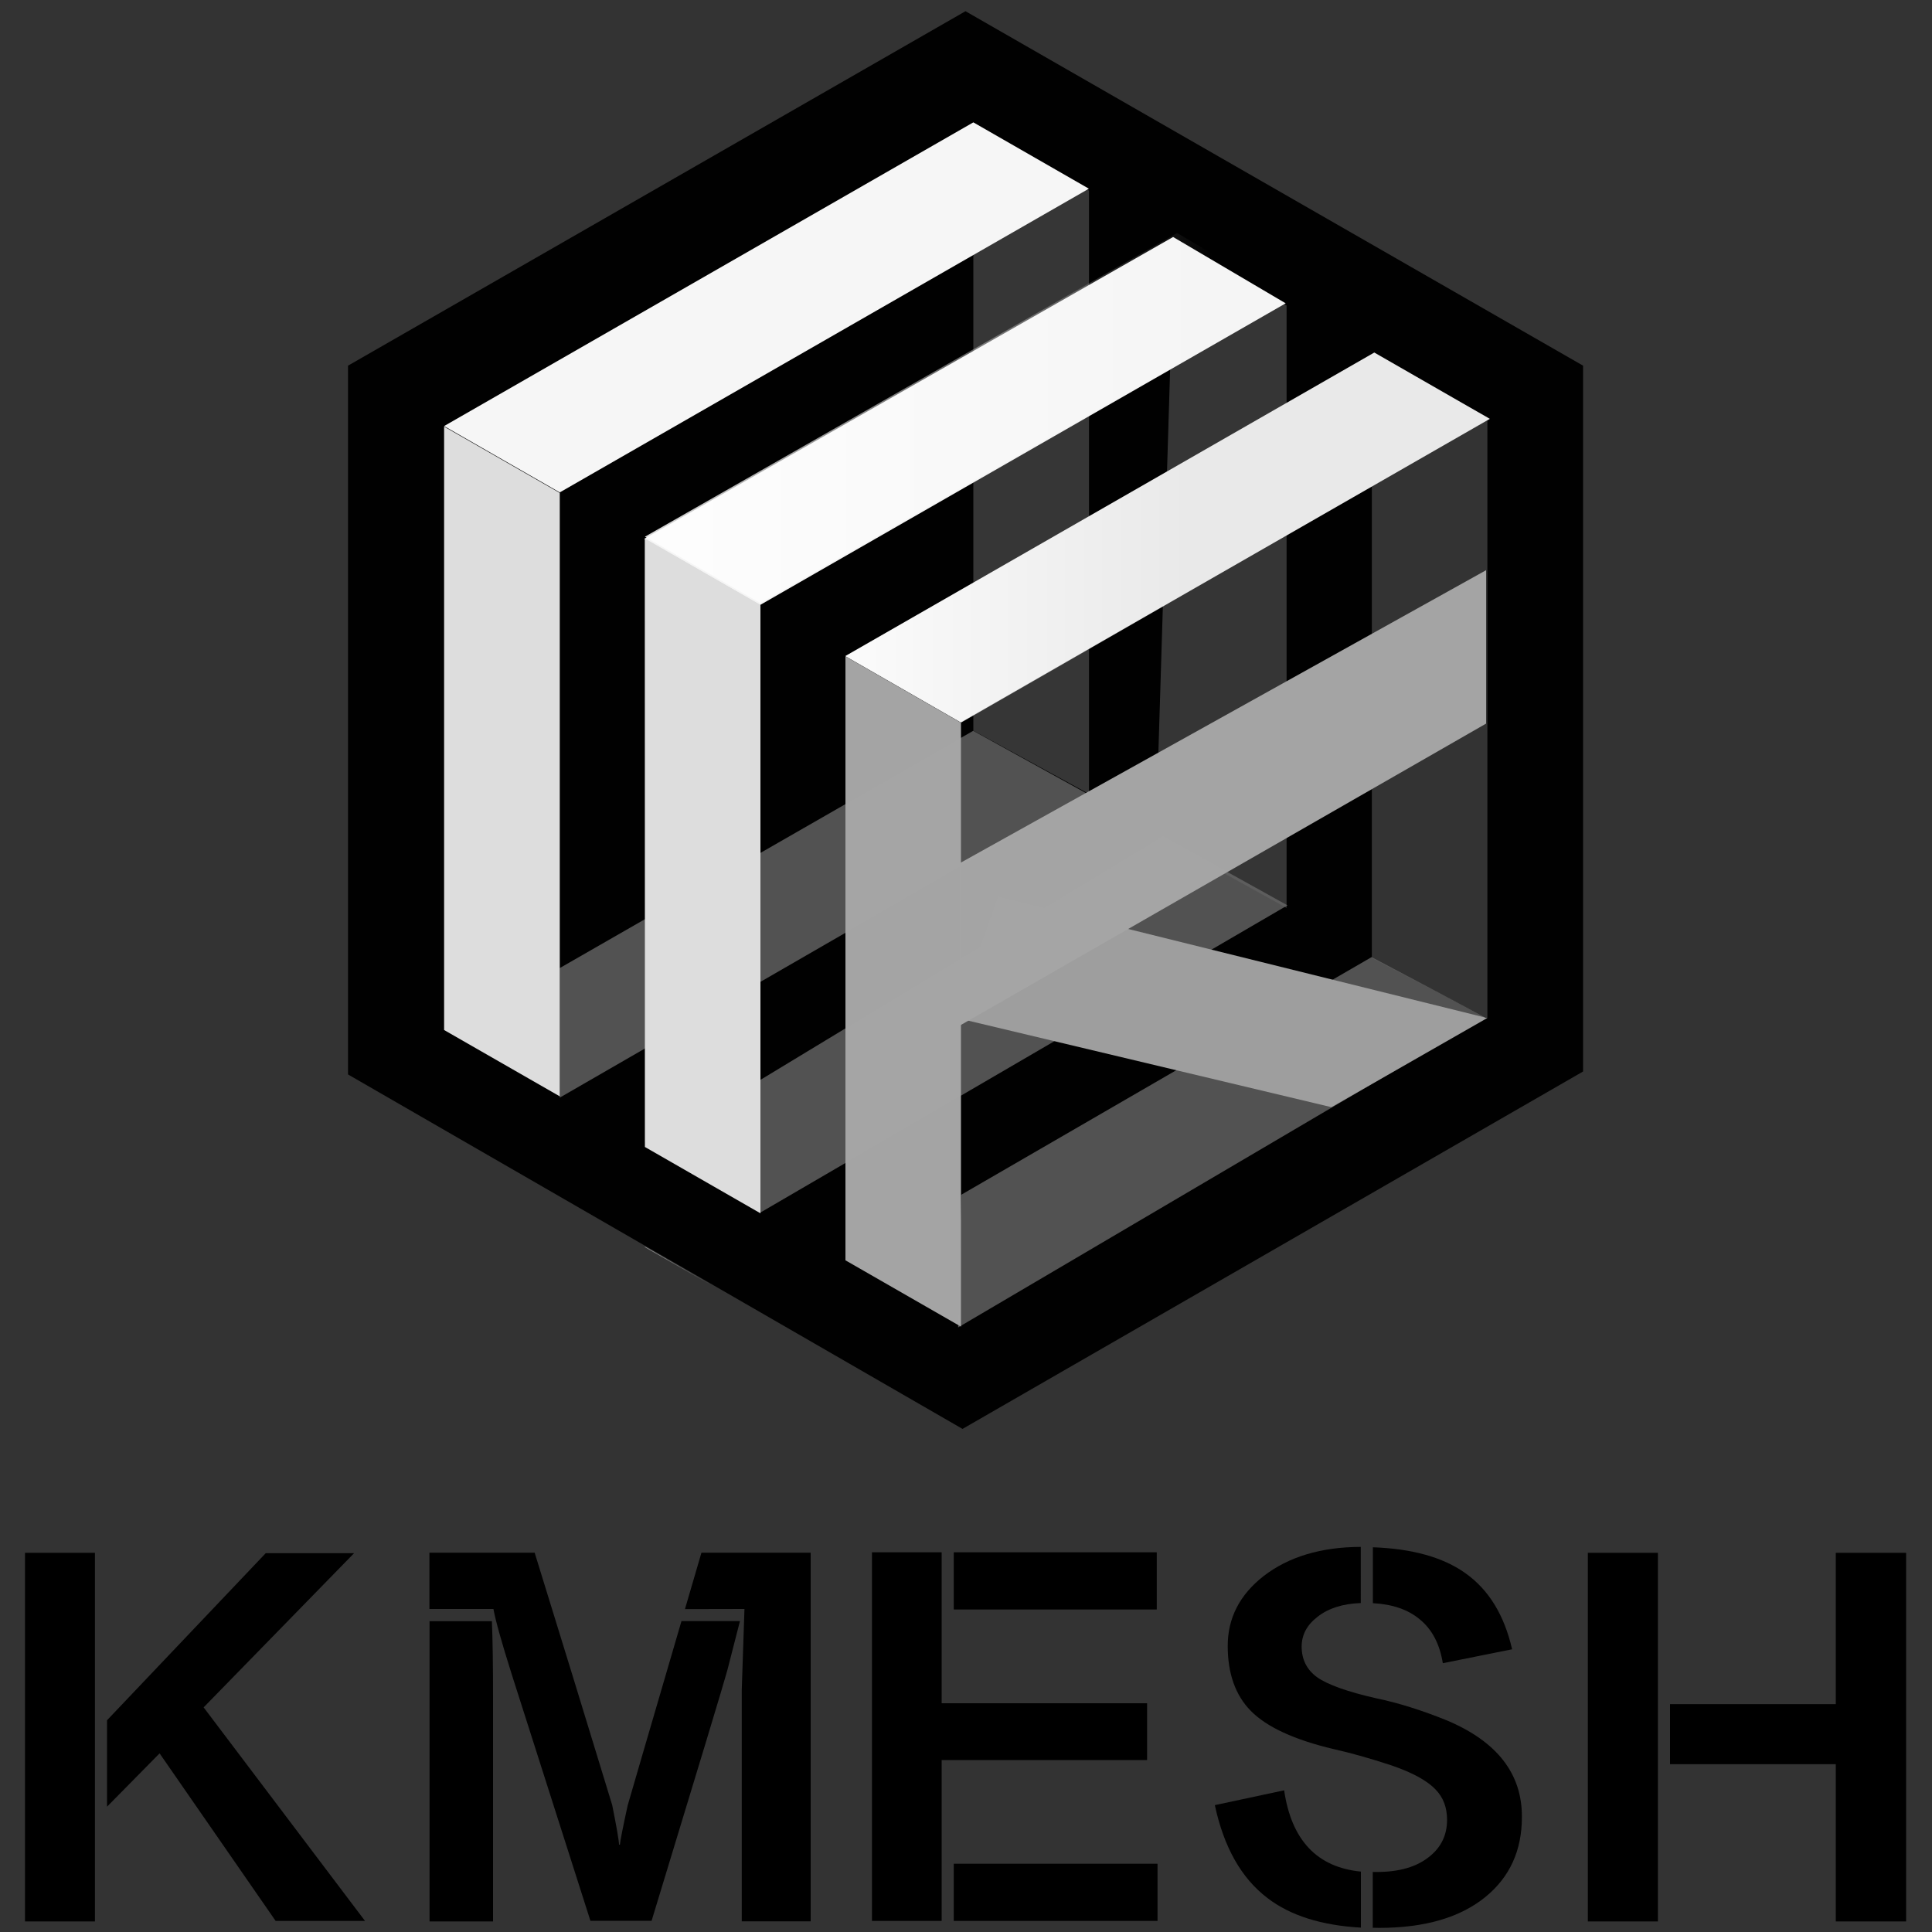 <?xml version="1.0" encoding="utf-8"?>
<!-- Generator: Adobe Illustrator 26.3.1, SVG Export Plug-In . SVG Version: 6.00 Build 0)  -->
<svg version="1.1" id="图层_1" xmlns="http://www.w3.org/2000/svg" xmlns:xlink="http://www.w3.org/1999/xlink" x="0px" y="0px"
	 viewBox="0 0 1500 1500" style="enable-background:new 0 0 1500 1500;" xml:space="preserve">
<rect x="0" y="0" width="1500" height="1500" fill="#333333" stroke="none"/>
<style type="text/css">
	.st0{opacity:0.977;}
	.st1{opacity:0.5;fill:#676767;}
	.st2{opacity:0.5;fill:#6B6B6B;}
	.st3{opacity:0.5;}
	.st4{fill:#6B6B6B;}
	.st5{opacity:0.8;fill:#676767;}
	.st6{fill:#F5F5F5;}
	.st7{fill:#F6F6F6;}
	.st8{fill:#DDDDDD;}
	.st9{opacity:0.49;}
	.st10{fill:url(#SVGID_1_);}
	.st11{fill:url(#SVGID_00000044179041767621647280000005120074632665131920_);}
	.st12{fill:#9E9E9E;}
	.st13{fill:#E9E9E9;}
	.st14{opacity:0.989;fill:#A6A6A6;}
	.st15{fill:url(#SVGID_00000132082374082747640880000010941924790488721542_);}
	.st16{fill:url(#SVGID_00000128457639558183405310000002880937790265291437_);}
	.st17{fill:url(#SVGID_00000084517857557882989360000017143890752334221213_);}
</style>
<g>
	<polygon points="890.6,1322.4 731.1,1322.4 731.1,1205.2 677,1205.2 677,1491.4 731.1,1491.4 731.1,1366.5 890.6,1366.5 	"/>
	<rect x="19.4" y="1205.6" width="54.3" height="286.2"/>
	<polygon points="274.9,1205.9 206.3,1205.9 83.1,1335.6 83.1,1402.7 123.9,1361.3 214,1491.4 283.4,1491.4 158.1,1325.6 	"/>
	<rect x="1232.8" y="1205.6" width="54.4" height="286.2"/>
	<polygon points="1425.3,1205.6 1425.3,1323.1 1296.6,1323.1 1296.6,1369.7 1425.3,1369.7 1425.3,1491.8 1479.9,1491.8 
		1479.9,1205.6 	"/>
	<rect x="740.5" y="1205.2" width="157.6" height="44.4"/>
	<rect x="740.5" y="1447" width="158.2" height="44.4"/>
	<path d="M1120.2,1291.3l53.8-10.8c-6.1-26.6-18.2-46.3-36.3-59.1c-17.4-12.4-41.3-19-71.8-20.1v43.4c15.2,0.8,27.3,5,36.2,12.4
		C1111.8,1264.9,1117.8,1276.4,1120.2,1291.3z"/>
	<path d="M333.5,1258.7v233.1h49.3v-173.9c0-25.5-0.3-45.2-0.9-59.2H333.5z"/>
	<path d="M487.3,1401.8c-3.8,17.5-5.8,27.6-6,30.4h-0.7c0-3-1.8-13.3-5.3-30.8c-19.9-65.3-40-130.6-60.2-195.9h-81.7v43.7h47.9
		c0,0,0,0,0,0h1.8c1.6,8.9,6.3,25.7,14.1,50.4c20.4,63.9,40.8,127.8,61.2,191.7h47.5c36.4-119.4,56-184.2,58.8-194.5
		c3.3-12.7,6.6-25.5,9.8-38.2h-45.4C502.2,1350.5,488.3,1398.3,487.3,1401.8z"/>
	<path d="M531.8,1249.3l46.2-0.1c-0.7,21-1.4,41.7-2.1,62.7v179.8h53.5v-286.2h-84.8C540.1,1221.1,535.8,1235.7,531.8,1249.3z"/>
	<path d="M997,1390l-53.8,11.5c7,32.7,20.6,56.7,40.8,72.1c17.7,13.6,42,21.3,72.6,23v-43.5C1022.6,1449.8,1002.7,1428.8,997,1390z"
		/>
	<path d="M1123.3,1335.7c-19.5-7.9-37.7-13.6-54.6-17.1c-22.5-5.1-37.9-10.6-46.1-16.4c-8-5.8-12-13.8-12-23.8
		c0-9.1,4.1-16.8,12.3-23.1c8.5-6.7,19.7-10.2,33.6-10.7V1201c-30.9,0.1-56.1,7.7-75.5,22.7c-18.5,14.5-27.8,32.5-27.8,54.2
		c0,21.5,6,38.3,17.9,50.4c12.4,12.6,33.9,22.5,64.4,29.7c13.4,3,28.3,7.2,44.7,12.6c16.4,5.6,27.9,11.9,34.5,18.9
		c5.9,6.1,8.8,13.9,8.8,23.4c0,11.7-4.5,21.1-13.4,28.3c-9.9,8.2-23.6,12.2-41.2,12.2c-1.1,0-2.1,0-3.1,0v43.3
		c1.6,0,3.2,0.1,4.9,0.1c35.4,0,63-8,82.7-24.1c18.8-15.4,28.2-36,28.2-61.9C1181.8,1377.1,1162.3,1352.1,1123.3,1335.7z"/>
</g>
<g>
	<g>
		<g class="st0">
			<g>
				<polygon points="270.2,283.9 270.2,834.2 747.3,1109.4 1229.1,831.9 1229.1,283.9 749.6,8.7 				"/>
			</g>
		</g>
		<polygon class="st1" points="1154.8,790.6 1154.8,324 1065.1,274.9 1065.1,743.8 		"/>
		<polygon class="st2" points="998.9,704.9 998.9,237.2 911.6,185.7 897.4,648.7 		"/>
		<g class="st3">
			<g>
				<polygon class="st4" points="845.5,616.4 845.5,148 755.7,98.8 755.7,567.3 				"/>
			</g>
		</g>
		<polygon class="st5" points="755.6,567.4 434.6,751.6 434.6,852.2 843.8,616.1 		"/>
		<polygon class="st5" points="902.8,649.2 590.4,838.4 590.4,941.4 999.6,702.9 		"/>
		<g>
			<g>
				<polygon class="st6" points="910.8,184 500.2,418.3 590,469.8 998.2,235.5 				"/>
			</g>
		</g>
		<polygon class="st7" points="755.7,95 344.8,330.8 434.6,382.3 845.4,146.5 		"/>
		<g>
			<polygon class="st8" points="434.6,851.2 434.6,382.7 344.8,331.2 344.8,799.7 			"/>
		</g>
		<g class="st9">
			<linearGradient id="SVGID_1_" gradientUnits="userSpaceOnUse" x1="545.548" y1="418.075" x2="545.548" y2="938.003">
				<stop  offset="6.355514e-02" style="stop-color:#FFFFFF"/>
				<stop  offset="0.582" style="stop-color:#FFFFFF;stop-opacity:0.17"/>
			</linearGradient>
			<polygon class="st10" points="590.4,938 590.4,469.6 500.7,418.1 500.7,886.5 			"/>
			
				<linearGradient id="SVGID_00000090270962203006249020000006383691254536498602_" gradientUnits="userSpaceOnUse" x1="545.548" y1="967.817" x2="545.548" y2="1019.786">
				<stop  offset="6.355514e-02" style="stop-color:#FFFFFF"/>
				<stop  offset="0.582" style="stop-color:#FFFFFF;stop-opacity:0"/>
			</linearGradient>
			<polygon style="fill:url(#SVGID_00000090270962203006249020000006383691254536498602_);" points="500.7,967.8 500.7,968.3 
				590.4,1019.8 590.4,1019.3 			"/>
		</g>
		<polygon class="st5" points="1064.9,743.1 746.3,927.6 743.9,1030.6 1153.1,789.8 		"/>
		<g>
			<polygon class="st12" points="1154.7,790.4 774.9,696.2 741.9,790.1 1033.7,859.6 			"/>
		</g>
		<polygon class="st13" points="1067,273.7 656.2,509.4 745.9,560.9 1156.7,325.2 		"/>
		<polygon class="st14" points="746.1,1030 746.1,561.1 656.4,509.6 656.4,978.5 		"/>
		
			<linearGradient id="SVGID_00000159446563897588288120000018336434101349022097_" gradientUnits="userSpaceOnUse" x1="438.341" y1="417.28" x2="1098.088" y2="417.28">
			<stop  offset="6.355514e-02" style="stop-color:#FFFFFF"/>
			<stop  offset="0.293" style="stop-color:#FFFFFF;stop-opacity:0.902"/>
			<stop  offset="0.733" style="stop-color:#FFFFFF;stop-opacity:0"/>
		</linearGradient>
		<polygon style="fill:url(#SVGID_00000159446563897588288120000018336434101349022097_);" points="1067.5,273.6 656.7,509.4 
			746.4,560.9 1157.3,325.1 		"/>
		
			<linearGradient id="SVGID_00000041262588749468495540000016179373770605654453_" gradientUnits="userSpaceOnUse" x1="282.349" y1="324.555" x2="942.096" y2="324.555">
			<stop  offset="6.355514e-02" style="stop-color:#FFFFFF"/>
			<stop  offset="0.293" style="stop-color:#FFFFFF;stop-opacity:0.902"/>
			<stop  offset="1" style="stop-color:#FFFFFF;stop-opacity:0"/>
		</linearGradient>
		<polygon style="fill:url(#SVGID_00000041262588749468495540000016179373770605654453_);" points="913.9,180.9 500.7,416.7 
			590.4,468.2 1001.3,232.4 		"/>
		<polygon class="st8" points="590.4,942 590.4,469.6 500.7,418.1 500.7,890.5 		"/>
		
			<linearGradient id="SVGID_00000115494503378322152620000016288177950175485869_" gradientUnits="userSpaceOnUse" x1="746.27" y1="689.343" x2="746.27" y2="689.343">
			<stop  offset="1.553748e-02" style="stop-color:#FFFFFF"/>
			<stop  offset="0.545" style="stop-color:#FFFFFF;stop-opacity:0"/>
		</linearGradient>
		<path style="fill:url(#SVGID_00000115494503378322152620000016288177950175485869_);" d="M746.3,689.3"/>
		<polygon class="st14" points="745.3,670.1 745.3,796.2 1153.8,561.8 1153.8,442.7 		"/>
	</g>
</g>
</svg>
